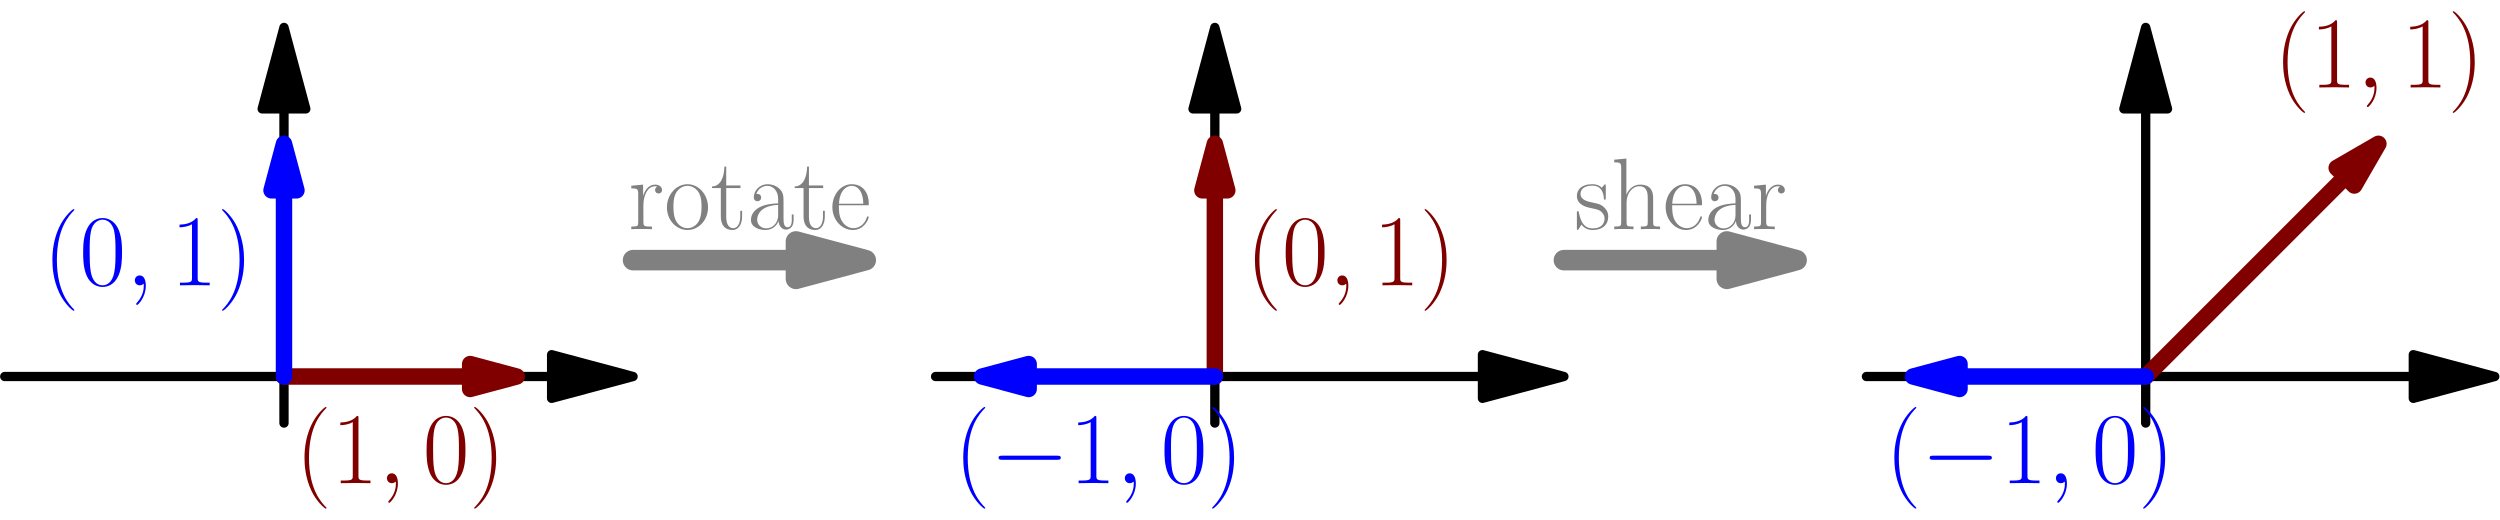 <?xml version='1.0' encoding='UTF-8'?>
<!-- This file was generated by dvisvgm 2.6.1 -->
<svg height='126.706pt' version='1.1' viewBox='56.409 53.858 608.882 126.706' width='608.882pt' xmlns='http://www.w3.org/2000/svg' xmlns:xlink='http://www.w3.org/1999/xlink'>
<defs>
<path d='M16.335 -5.701C16.756 -5.701 17.202 -5.701 17.202 -6.197S16.756 -6.693 16.335 -6.693H2.925C2.503 -6.693 2.057 -6.693 2.057 -6.197S2.503 -5.701 2.925 -5.701H16.335Z' id='g0-0'/>
<path d='M7.585 6.048C7.585 6.023 7.585 5.974 7.51 5.899C6.37 4.734 3.321 1.562 3.321 -6.172S6.321 -17.053 7.535 -18.293C7.535 -18.318 7.585 -18.367 7.585 -18.442S7.51 -18.566 7.411 -18.566C7.139 -18.566 5.032 -16.731 3.817 -14.005C2.578 -11.253 2.231 -8.576 2.231 -6.197C2.231 -4.412 2.404 -1.388 3.892 1.809C5.081 4.387 7.114 6.197 7.411 6.197C7.535 6.197 7.585 6.147 7.585 6.048Z' id='g2-40'/>
<path d='M6.519 -6.172C6.519 -7.957 6.345 -10.981 4.858 -14.178C3.668 -16.756 1.636 -18.566 1.339 -18.566C1.264 -18.566 1.165 -18.541 1.165 -18.417C1.165 -18.367 1.19 -18.342 1.215 -18.293C2.404 -17.053 5.428 -13.906 5.428 -6.197C5.428 1.537 2.429 4.685 1.215 5.924C1.19 5.974 1.165 5.998 1.165 6.048C1.165 6.172 1.264 6.197 1.339 6.197C1.611 6.197 3.718 4.363 4.933 1.636C6.172 -1.115 6.519 -3.792 6.519 -6.172Z' id='g2-41'/>
<path d='M10.411 -7.957C10.411 -9.469 10.386 -12.047 9.345 -14.029C8.428 -15.765 6.965 -16.384 5.676 -16.384C4.486 -16.384 2.974 -15.839 2.033 -14.054C1.041 -12.195 0.942 -9.89 0.942 -7.957C0.942 -6.544 0.967 -4.387 1.735 -2.503C2.801 0.05 4.71 0.397 5.676 0.397C6.816 0.397 8.552 -0.074 9.568 -2.429C10.311 -4.139 10.411 -6.147 10.411 -7.957ZM5.676 0C4.09 0 3.148 -1.363 2.801 -3.247C2.528 -4.71 2.528 -6.841 2.528 -8.229C2.528 -10.138 2.528 -11.724 2.851 -13.236C3.321 -15.343 4.71 -15.988 5.676 -15.988C6.693 -15.988 8.006 -15.318 8.477 -13.286C8.799 -11.873 8.824 -10.212 8.824 -8.229C8.824 -6.618 8.824 -4.635 8.527 -3.173C8.006 -0.471 6.544 0 5.676 0Z' id='g2-48'/>
<path d='M6.593 -15.839C6.593 -16.359 6.569 -16.384 6.222 -16.384C5.255 -15.219 3.792 -14.847 2.404 -14.798C2.33 -14.798 2.206 -14.798 2.181 -14.748S2.156 -14.649 2.156 -14.129C2.925 -14.129 4.214 -14.277 5.205 -14.872V-1.809C5.205 -0.942 5.156 -0.644 3.024 -0.644H2.28V0C3.47 -0.025 4.71 -0.05 5.899 -0.05S8.328 -0.025 9.518 0V-0.644H8.775C6.643 -0.644 6.593 -0.917 6.593 -1.809V-15.839Z' id='g2-49'/>
<path d='M8.923 -6.42C8.923 -8.056 8.923 -8.923 7.882 -9.89C6.965 -10.708 5.899 -10.956 5.057 -10.956C3.098 -10.956 1.686 -9.419 1.686 -7.783C1.686 -6.866 2.429 -6.816 2.578 -6.816C2.9 -6.816 3.47 -7.015 3.47 -7.709C3.47 -8.328 2.999 -8.601 2.578 -8.601C2.479 -8.601 2.355 -8.576 2.28 -8.552C2.801 -10.113 4.139 -10.559 5.007 -10.559C6.246 -10.559 7.61 -9.469 7.61 -7.387V-6.296C6.147 -6.246 4.387 -6.048 2.999 -5.304C1.438 -4.437 0.991 -3.198 0.991 -2.256C0.991 -0.347 3.222 0.198 4.536 0.198C5.899 0.198 7.163 -0.57 7.709 -1.983C7.758 -0.892 8.452 0.099 9.543 0.099C10.064 0.099 11.377 -0.248 11.377 -2.206V-3.594H10.931V-2.181C10.931 -0.669 10.262 -0.471 9.94 -0.471C8.923 -0.471 8.923 -1.76 8.923 -2.851V-6.42ZM7.61 -3.445C7.61 -1.289 6.073 -0.198 4.71 -0.198C3.47 -0.198 2.503 -1.115 2.503 -2.256C2.503 -2.999 2.826 -4.313 4.263 -5.106C5.453 -5.775 6.816 -5.875 7.61 -5.924V-3.445Z' id='g2-97'/>
<path d='M9.444 -5.825C9.543 -5.924 9.543 -5.974 9.543 -6.222C9.543 -8.75 8.205 -10.956 5.379 -10.956C2.751 -10.956 0.669 -8.452 0.669 -5.404C0.669 -2.181 3.024 0.198 5.651 0.198C8.428 0.198 9.518 -2.429 9.518 -2.95C9.518 -3.123 9.37 -3.123 9.32 -3.123C9.146 -3.123 9.122 -3.074 9.022 -2.776C8.477 -1.091 7.114 -0.248 5.825 -0.248C4.759 -0.248 3.693 -0.843 3.024 -1.933C2.256 -3.198 2.256 -4.66 2.256 -5.825H9.444ZM2.28 -6.197C2.454 -9.766 4.363 -10.559 5.354 -10.559C7.04 -10.559 8.18 -8.973 8.205 -6.197H2.28Z' id='g2-101'/>
<path d='M10.287 -7.535C10.287 -8.799 10.039 -10.857 7.114 -10.857C5.081 -10.857 4.09 -9.221 3.792 -8.403H3.768V-17.202L0.818 -16.93V-16.285C2.28 -16.285 2.503 -16.136 2.503 -14.947V-1.71C2.503 -0.768 2.404 -0.644 0.818 -0.644V0C1.413 -0.05 2.503 -0.05 3.148 -0.05S4.908 -0.05 5.503 0V-0.644C3.916 -0.644 3.817 -0.744 3.817 -1.71V-6.469C3.817 -8.75 5.205 -10.46 6.94 -10.46C8.775 -10.46 8.973 -8.824 8.973 -7.634V-1.71C8.973 -0.768 8.874 -0.644 7.287 -0.644V0C7.882 -0.05 8.973 -0.05 9.617 -0.05S11.377 -0.05 11.972 0V-0.644C10.386 -0.644 10.287 -0.744 10.287 -1.71V-7.535Z' id='g2-104'/>
<path d='M10.683 -5.304C10.683 -8.477 8.378 -10.956 5.676 -10.956S0.669 -8.477 0.669 -5.304C0.669 -2.181 2.974 0.198 5.676 0.198S10.683 -2.181 10.683 -5.304ZM5.676 -0.248C4.511 -0.248 3.52 -0.942 2.95 -1.909C2.33 -3.024 2.256 -4.412 2.256 -5.503C2.256 -6.544 2.305 -7.833 2.95 -8.948C3.445 -9.766 4.412 -10.559 5.676 -10.559C6.792 -10.559 7.734 -9.94 8.328 -9.072C9.097 -7.907 9.097 -6.271 9.097 -5.503C9.097 -4.536 9.047 -3.049 8.378 -1.859C7.684 -0.719 6.618 -0.248 5.676 -0.248Z' id='g2-111'/>
<path d='M3.718 -5.85C3.718 -8.229 4.734 -10.46 6.593 -10.46C6.767 -10.46 6.94 -10.435 7.114 -10.361C7.114 -10.361 6.569 -10.187 6.569 -9.543C6.569 -8.948 7.04 -8.7 7.411 -8.7C7.709 -8.7 8.254 -8.874 8.254 -9.568C8.254 -10.361 7.461 -10.857 6.618 -10.857C4.734 -10.857 3.916 -9.022 3.668 -8.155H3.644V-10.857L0.768 -10.584V-9.94C2.231 -9.94 2.454 -9.791 2.454 -8.601V-1.71C2.454 -0.768 2.355 -0.644 0.768 -0.644V0C1.363 -0.05 2.503 -0.05 3.148 -0.05C3.867 -0.05 5.131 -0.05 5.8 0V-0.644C4.016 -0.644 3.718 -0.644 3.718 -1.76V-5.85Z' id='g2-114'/>
<path d='M7.659 -10.46C7.659 -10.906 7.634 -10.931 7.486 -10.931C7.387 -10.931 7.362 -10.906 7.064 -10.534C6.99 -10.435 6.767 -10.187 6.693 -10.088C5.899 -10.931 4.784 -10.956 4.363 -10.956C1.611 -10.956 0.62 -9.518 0.62 -8.081C0.62 -5.85 3.148 -5.329 3.867 -5.18C5.428 -4.858 5.974 -4.759 6.494 -4.313C6.816 -4.016 7.362 -3.47 7.362 -2.578C7.362 -1.537 6.767 -0.198 4.486 -0.198C2.33 -0.198 1.562 -1.834 1.115 -4.016C1.041 -4.363 1.041 -4.387 0.843 -4.387S0.62 -4.363 0.62 -3.867V-0.297C0.62 0.149 0.644 0.174 0.793 0.174C0.917 0.174 0.942 0.149 1.066 -0.05C1.215 -0.273 1.586 -0.868 1.735 -1.115C2.231 -0.446 3.098 0.198 4.486 0.198C6.94 0.198 8.254 -1.14 8.254 -3.074C8.254 -4.338 7.585 -5.007 7.263 -5.304C6.519 -6.073 5.651 -6.246 4.61 -6.445C3.247 -6.742 1.512 -7.089 1.512 -8.601C1.512 -9.246 1.859 -10.609 4.363 -10.609C7.015 -10.609 7.163 -8.13 7.213 -7.337C7.238 -7.213 7.362 -7.188 7.436 -7.188C7.659 -7.188 7.659 -7.263 7.659 -7.684V-10.46Z' id='g2-115'/>
<path d='M3.743 -10.014H7.213V-10.658H3.743V-15.244H3.297C3.247 -12.691 2.38 -10.46 0.273 -10.411V-10.014H2.429V-3.049C2.429 -2.578 2.429 0.198 5.304 0.198C6.767 0.198 7.61 -1.239 7.61 -3.074V-4.486H7.163V-3.098C7.163 -1.388 6.494 -0.248 5.453 -0.248C4.734 -0.248 3.743 -0.744 3.743 -2.999V-10.014Z' id='g2-116'/>
<path d='M4.833 0.099C4.833 -1.339 4.363 -2.404 3.346 -2.404C2.553 -2.404 2.156 -1.76 2.156 -1.215S2.528 0 3.371 0C3.693 0 3.966 -0.099 4.189 -0.322C4.239 -0.372 4.263 -0.372 4.288 -0.372C4.338 -0.372 4.338 -0.025 4.338 0.099C4.338 0.917 4.189 2.528 2.751 4.139C2.479 4.437 2.479 4.486 2.479 4.536C2.479 4.66 2.603 4.784 2.727 4.784C2.925 4.784 4.833 2.95 4.833 0.099Z' id='g1-59'/>
</defs>
<g id='page1'>
<g transform='matrix(0.996 0 0 0.996 125.575 145.558)'>
<path d='M 65.441 0L -68.287 -0' fill='none' stroke='#000000' stroke-linecap='round' stroke-linejoin='round' stroke-miterlimit='10.037' stroke-width='2.276'/>
</g>
<g transform='matrix(0.996 0 0 0.996 125.575 145.558)'>
<path d='M 85.358 0L 65.441 -5.337L 65.441 5.337L 85.358 0Z' fill='#000000'/>
</g>
<g transform='matrix(0.996 0 0 0.996 125.575 145.558)'>
<path d='M 85.358 0L 65.441 -5.337L 65.441 5.337L 85.358 0Z' fill='none' stroke='#000000' stroke-linecap='round' stroke-linejoin='round' stroke-miterlimit='10.037' stroke-width='2.276'/>
</g>
<g transform='matrix(0.996 0 0 0.996 125.575 145.558)'>
<path d='M 0 -65.441L 0 11.381' fill='none' stroke='#000000' stroke-linecap='round' stroke-linejoin='round' stroke-miterlimit='10.037' stroke-width='2.276'/>
</g>
<g transform='matrix(0.996 0 0 0.996 125.575 145.558)'>
<path d='M 0 -85.358L -5.337 -65.441L 5.337 -65.441L 0 -85.358Z' fill='#000000'/>
</g>
<g transform='matrix(0.996 0 0 0.996 125.575 145.558)'>
<path d='M 0 -85.358L -5.337 -65.441L 5.337 -65.441L 0 -85.358Z' fill='none' stroke='#000000' stroke-linecap='round' stroke-linejoin='round' stroke-miterlimit='10.037' stroke-width='2.276'/>
</g>
<g transform='matrix(0.996 0 0 0.996 125.575 145.558)'>
<path d='M 45.524 0L 0 0' fill='none' stroke='#800000' stroke-linecap='round' stroke-linejoin='round' stroke-miterlimit='10.037' stroke-width='4.015'/>
</g>
<g transform='matrix(0.996 0 0 0.996 125.575 145.558)'>
<path d='M 56.906 0L 45.524 -3.05L 45.524 3.05L 56.906 0Z' fill='#800000'/>
</g>
<g transform='matrix(0.996 0 0 0.996 125.575 145.558)'>
<path d='M 56.906 0L 45.524 -3.05L 45.524 3.05L 56.906 0Z' fill='none' stroke='#800000' stroke-linecap='round' stroke-linejoin='round' stroke-miterlimit='10.037' stroke-width='4.015'/>
</g><g fill='#800000'>
<use x='128.343' xlink:href='#g2-40' y='171.538'/>
<use x='137.121' xlink:href='#g2-49' y='171.538'/>
<use x='148.489' xlink:href='#g1-59' y='171.538'/>
<use x='159.362' xlink:href='#g2-48' y='171.538'/>
<use x='170.729' xlink:href='#g2-41' y='171.538'/>
</g>
<g transform='matrix(0.996 0 0 0.996 125.575 145.558)'>
<path d='M 0 -45.524L 0 0' fill='none' stroke='#0000ff' stroke-linecap='round' stroke-linejoin='round' stroke-miterlimit='10.037' stroke-width='4.015'/>
</g>
<g transform='matrix(0.996 0 0 0.996 125.575 145.558)'>
<path d='M 0 -56.906L -3.05 -45.524L 3.05 -45.524L 0 -56.906Z' fill='#0000ff'/>
</g>
<g transform='matrix(0.996 0 0 0.996 125.575 145.558)'>
<path d='M 0 -56.906L -3.05 -45.524L 3.05 -45.524L 0 -56.906Z' fill='none' stroke='#0000ff' stroke-linecap='round' stroke-linejoin='round' stroke-miterlimit='10.037' stroke-width='4.015'/>
</g><g fill='#0000ff'>
<use x='66.942' xlink:href='#g2-40' y='123.347'/>
<use x='75.72' xlink:href='#g2-48' y='123.347'/>
<use x='87.088' xlink:href='#g1-59' y='123.347'/>
<use x='97.961' xlink:href='#g2-49' y='123.347'/>
<use x='109.329' xlink:href='#g2-41' y='123.347'/>
</g>
<g transform='matrix(0.996 0 0 0.996 125.575 145.558)'>
<path d='M 125.192 -28.453L 85.358 -28.453' fill='none' stroke='#808080' stroke-linecap='round' stroke-linejoin='round' stroke-miterlimit='10.037' stroke-width='5.019'/>
</g>
<g transform='matrix(0.996 0 0 0.996 125.575 145.558)'>
<path d='M 142.264 -28.453L 125.192 -33.027L 125.192 -23.878L 142.264 -28.453Z' fill='#808080'/>
</g>
<g transform='matrix(0.996 0 0 0.996 125.575 145.558)'>
<path d='M 142.264 -28.453L 125.192 -33.027L 125.192 -23.878L 142.264 -28.453Z' fill='none' stroke='#808080' stroke-linecap='round' stroke-linejoin='round' stroke-miterlimit='10.037' stroke-width='5.019'/>
</g><g fill='#808080'>
<use x='209.393' xlink:href='#g2-114' y='109.679'/>
<use x='218.171' xlink:href='#g2-111' y='109.679'/>
<use x='229.539' xlink:href='#g2-116' y='109.679'/>
<use x='238.317' xlink:href='#g2-97' y='109.679'/>
<use x='249.685' xlink:href='#g2-116' y='109.679'/>
<use x='258.463' xlink:href='#g2-101' y='109.679'/>
</g>
<g transform='matrix(0.996 0 0 0.996 125.575 145.558)'>
<path d='M 293.063 0L 159.335 0' fill='none' stroke='#000000' stroke-linecap='round' stroke-linejoin='round' stroke-miterlimit='10.037' stroke-width='2.276'/>
</g>
<g transform='matrix(0.996 0 0 0.996 125.575 145.558)'>
<path d='M 312.98 0L 293.063 -5.337L 293.063 5.337L 312.98 0Z' fill='#000000'/>
</g>
<g transform='matrix(0.996 0 0 0.996 125.575 145.558)'>
<path d='M 312.98 0L 293.063 -5.337L 293.063 5.337L 312.98 0Z' fill='none' stroke='#000000' stroke-linecap='round' stroke-linejoin='round' stroke-miterlimit='10.037' stroke-width='2.276'/>
</g>
<g transform='matrix(0.996 0 0 0.996 125.575 145.558)'>
<path d='M 227.622 -65.441L 227.622 11.381' fill='none' stroke='#000000' stroke-linecap='round' stroke-linejoin='round' stroke-miterlimit='10.037' stroke-width='2.276'/>
</g>
<g transform='matrix(0.996 0 0 0.996 125.575 145.558)'>
<path d='M 227.622 -85.358L 222.285 -65.441L 232.959 -65.441L 227.622 -85.358Z' fill='#000000'/>
</g>
<g transform='matrix(0.996 0 0 0.996 125.575 145.558)'>
<path d='M 227.622 -85.358L 222.285 -65.441L 232.959 -65.441L 227.622 -85.358Z' fill='none' stroke='#000000' stroke-linecap='round' stroke-linejoin='round' stroke-miterlimit='10.037' stroke-width='2.276'/>
</g>
<g transform='matrix(0.996 0 0 0.996 125.575 145.558)'>
<path d='M 227.622 -45.524L 227.622 0' fill='none' stroke='#800000' stroke-linecap='round' stroke-linejoin='round' stroke-miterlimit='10.037' stroke-width='4.015'/>
</g>
<g transform='matrix(0.996 0 0 0.996 125.575 145.558)'>
<path d='M 227.622 -56.906L 224.572 -45.524L 230.672 -45.524L 227.622 -56.906Z' fill='#800000'/>
</g>
<g transform='matrix(0.996 0 0 0.996 125.575 145.558)'>
<path d='M 227.622 -56.906L 224.572 -45.524L 230.672 -45.524L 227.622 -56.906Z' fill='none' stroke='#800000' stroke-linecap='round' stroke-linejoin='round' stroke-miterlimit='10.037' stroke-width='4.015'/>
</g><g fill='#800000'>
<use x='359.822' xlink:href='#g2-40' y='123.347'/>
<use x='368.6' xlink:href='#g2-48' y='123.347'/>
<use x='379.968' xlink:href='#g1-59' y='123.347'/>
<use x='390.841' xlink:href='#g2-49' y='123.347'/>
<use x='402.209' xlink:href='#g2-41' y='123.347'/>
</g>
<g transform='matrix(0.996 0 0 0.996 125.575 145.558)'>
<path d='M 182.098 0L 227.622 0' fill='none' stroke='#0000ff' stroke-linecap='round' stroke-linejoin='round' stroke-miterlimit='10.037' stroke-width='4.015'/>
</g>
<g transform='matrix(0.996 0 0 0.996 125.575 145.558)'>
<path d='M 170.717 0L 182.098 3.05L 182.098 -3.05L 170.717 0Z' fill='#0000ff'/>
</g>
<g transform='matrix(0.996 0 0 0.996 125.575 145.558)'>
<path d='M 170.717 0L 182.098 3.05L 182.098 -3.05L 170.717 0Z' fill='none' stroke='#0000ff' stroke-linecap='round' stroke-linejoin='round' stroke-miterlimit='10.037' stroke-width='4.015'/>
</g><g fill='#0000ff'>
<use x='288.782' xlink:href='#g2-40' y='171.538'/>
<use x='297.56' xlink:href='#g0-0' y='171.538'/>
<use x='316.839' xlink:href='#g2-49' y='171.538'/>
<use x='328.207' xlink:href='#g1-59' y='171.538'/>
<use x='339.08' xlink:href='#g2-48' y='171.538'/>
<use x='350.448' xlink:href='#g2-41' y='171.538'/>
</g>
<g transform='matrix(0.996 0 0 0.996 125.575 145.558)'>
<path d='M 352.814 -28.453L 312.98 -28.453' fill='none' stroke='#808080' stroke-linecap='round' stroke-linejoin='round' stroke-miterlimit='10.037' stroke-width='5.019'/>
</g>
<g transform='matrix(0.996 0 0 0.996 125.575 145.558)'>
<path d='M 369.886 -28.453L 352.814 -33.027L 352.814 -23.878L 369.886 -28.453Z' fill='#808080'/>
</g>
<g transform='matrix(0.996 0 0 0.996 125.575 145.558)'>
<path d='M 369.886 -28.453L 352.814 -33.027L 352.814 -23.878L 369.886 -28.453Z' fill='none' stroke='#808080' stroke-linecap='round' stroke-linejoin='round' stroke-miterlimit='10.037' stroke-width='5.019'/>
</g><g fill='#808080'>
<use x='439.842' xlink:href='#g2-115' y='109.679'/>
<use x='448.749' xlink:href='#g2-104' y='109.679'/>
<use x='461.412' xlink:href='#g2-101' y='109.679'/>
<use x='471.485' xlink:href='#g2-97' y='109.679'/>
<use x='482.853' xlink:href='#g2-114' y='109.679'/>
</g>
<g transform='matrix(0.996 0 0 0.996 125.575 145.558)'>
<path d='M 520.685 0L 386.957 0' fill='none' stroke='#000000' stroke-linecap='round' stroke-linejoin='round' stroke-miterlimit='10.037' stroke-width='2.276'/>
</g>
<g transform='matrix(0.996 0 0 0.996 125.575 145.558)'>
<path d='M 540.602 0L 520.685 -5.337L 520.685 5.337L 540.602 0Z' fill='#000000'/>
</g>
<g transform='matrix(0.996 0 0 0.996 125.575 145.558)'>
<path d='M 540.602 0L 520.685 -5.337L 520.685 5.337L 540.602 0Z' fill='none' stroke='#000000' stroke-linecap='round' stroke-linejoin='round' stroke-miterlimit='10.037' stroke-width='2.276'/>
</g>
<g transform='matrix(0.996 0 0 0.996 125.575 145.558)'>
<path d='M 455.244 -65.441L 455.244 11.381' fill='none' stroke='#000000' stroke-linecap='round' stroke-linejoin='round' stroke-miterlimit='10.037' stroke-width='2.276'/>
</g>
<g transform='matrix(0.996 0 0 0.996 125.575 145.558)'>
<path d='M 455.244 -85.358L 449.907 -65.441L 460.581 -65.441L 455.244 -85.358Z' fill='#000000'/>
</g>
<g transform='matrix(0.996 0 0 0.996 125.575 145.558)'>
<path d='M 455.244 -85.358L 449.907 -65.441L 460.581 -65.441L 455.244 -85.358Z' fill='none' stroke='#000000' stroke-linecap='round' stroke-linejoin='round' stroke-miterlimit='10.037' stroke-width='2.276'/>
</g>
<g transform='matrix(0.996 0 0 0.996 125.575 145.558)'>
<path d='M 504.102 -48.858L 455.244 0' fill='none' stroke='#800000' stroke-linecap='round' stroke-linejoin='round' stroke-miterlimit='10.037' stroke-width='4.015'/>
</g>
<g transform='matrix(0.996 0 0 0.996 125.575 145.558)'>
<path d='M 512.15 -56.906L 501.946 -51.014L 506.258 -46.702L 512.15 -56.906Z' fill='#800000'/>
</g>
<g transform='matrix(0.996 0 0 0.996 125.575 145.558)'>
<path d='M 512.15 -56.906L 501.946 -51.014L 506.258 -46.702L 512.15 -56.906Z' fill='none' stroke='#800000' stroke-linecap='round' stroke-linejoin='round' stroke-miterlimit='10.037' stroke-width='4.015'/>
</g><g fill='#800000'>
<use x='610.233' xlink:href='#g2-40' y='75.157'/>
<use x='619.011' xlink:href='#g2-49' y='75.157'/>
<use x='630.378' xlink:href='#g1-59' y='75.157'/>
<use x='641.251' xlink:href='#g2-49' y='75.157'/>
<use x='652.619' xlink:href='#g2-41' y='75.157'/>
</g>
<g transform='matrix(0.996 0 0 0.996 125.575 145.558)'>
<path d='M 409.72 0L 455.244 0' fill='none' stroke='#0000ff' stroke-linecap='round' stroke-linejoin='round' stroke-miterlimit='10.037' stroke-width='4.015'/>
</g>
<g transform='matrix(0.996 0 0 0.996 125.575 145.558)'>
<path d='M 398.339 0L 409.72 3.05L 409.72 -3.05L 398.339 0Z' fill='#0000ff'/>
</g>
<g transform='matrix(0.996 0 0 0.996 125.575 145.558)'>
<path d='M 398.339 0L 409.72 3.05L 409.72 -3.05L 398.339 0Z' fill='none' stroke='#0000ff' stroke-linecap='round' stroke-linejoin='round' stroke-miterlimit='10.037' stroke-width='4.015'/>
</g><g fill='#0000ff'>
<use x='515.554' xlink:href='#g2-40' y='171.538'/>
<use x='524.332' xlink:href='#g0-0' y='171.538'/>
<use x='543.611' xlink:href='#g2-49' y='171.538'/>
<use x='554.978' xlink:href='#g1-59' y='171.538'/>
<use x='565.851' xlink:href='#g2-48' y='171.538'/>
<use x='577.219' xlink:href='#g2-41' y='171.538'/>
</g>
</g>
</svg>